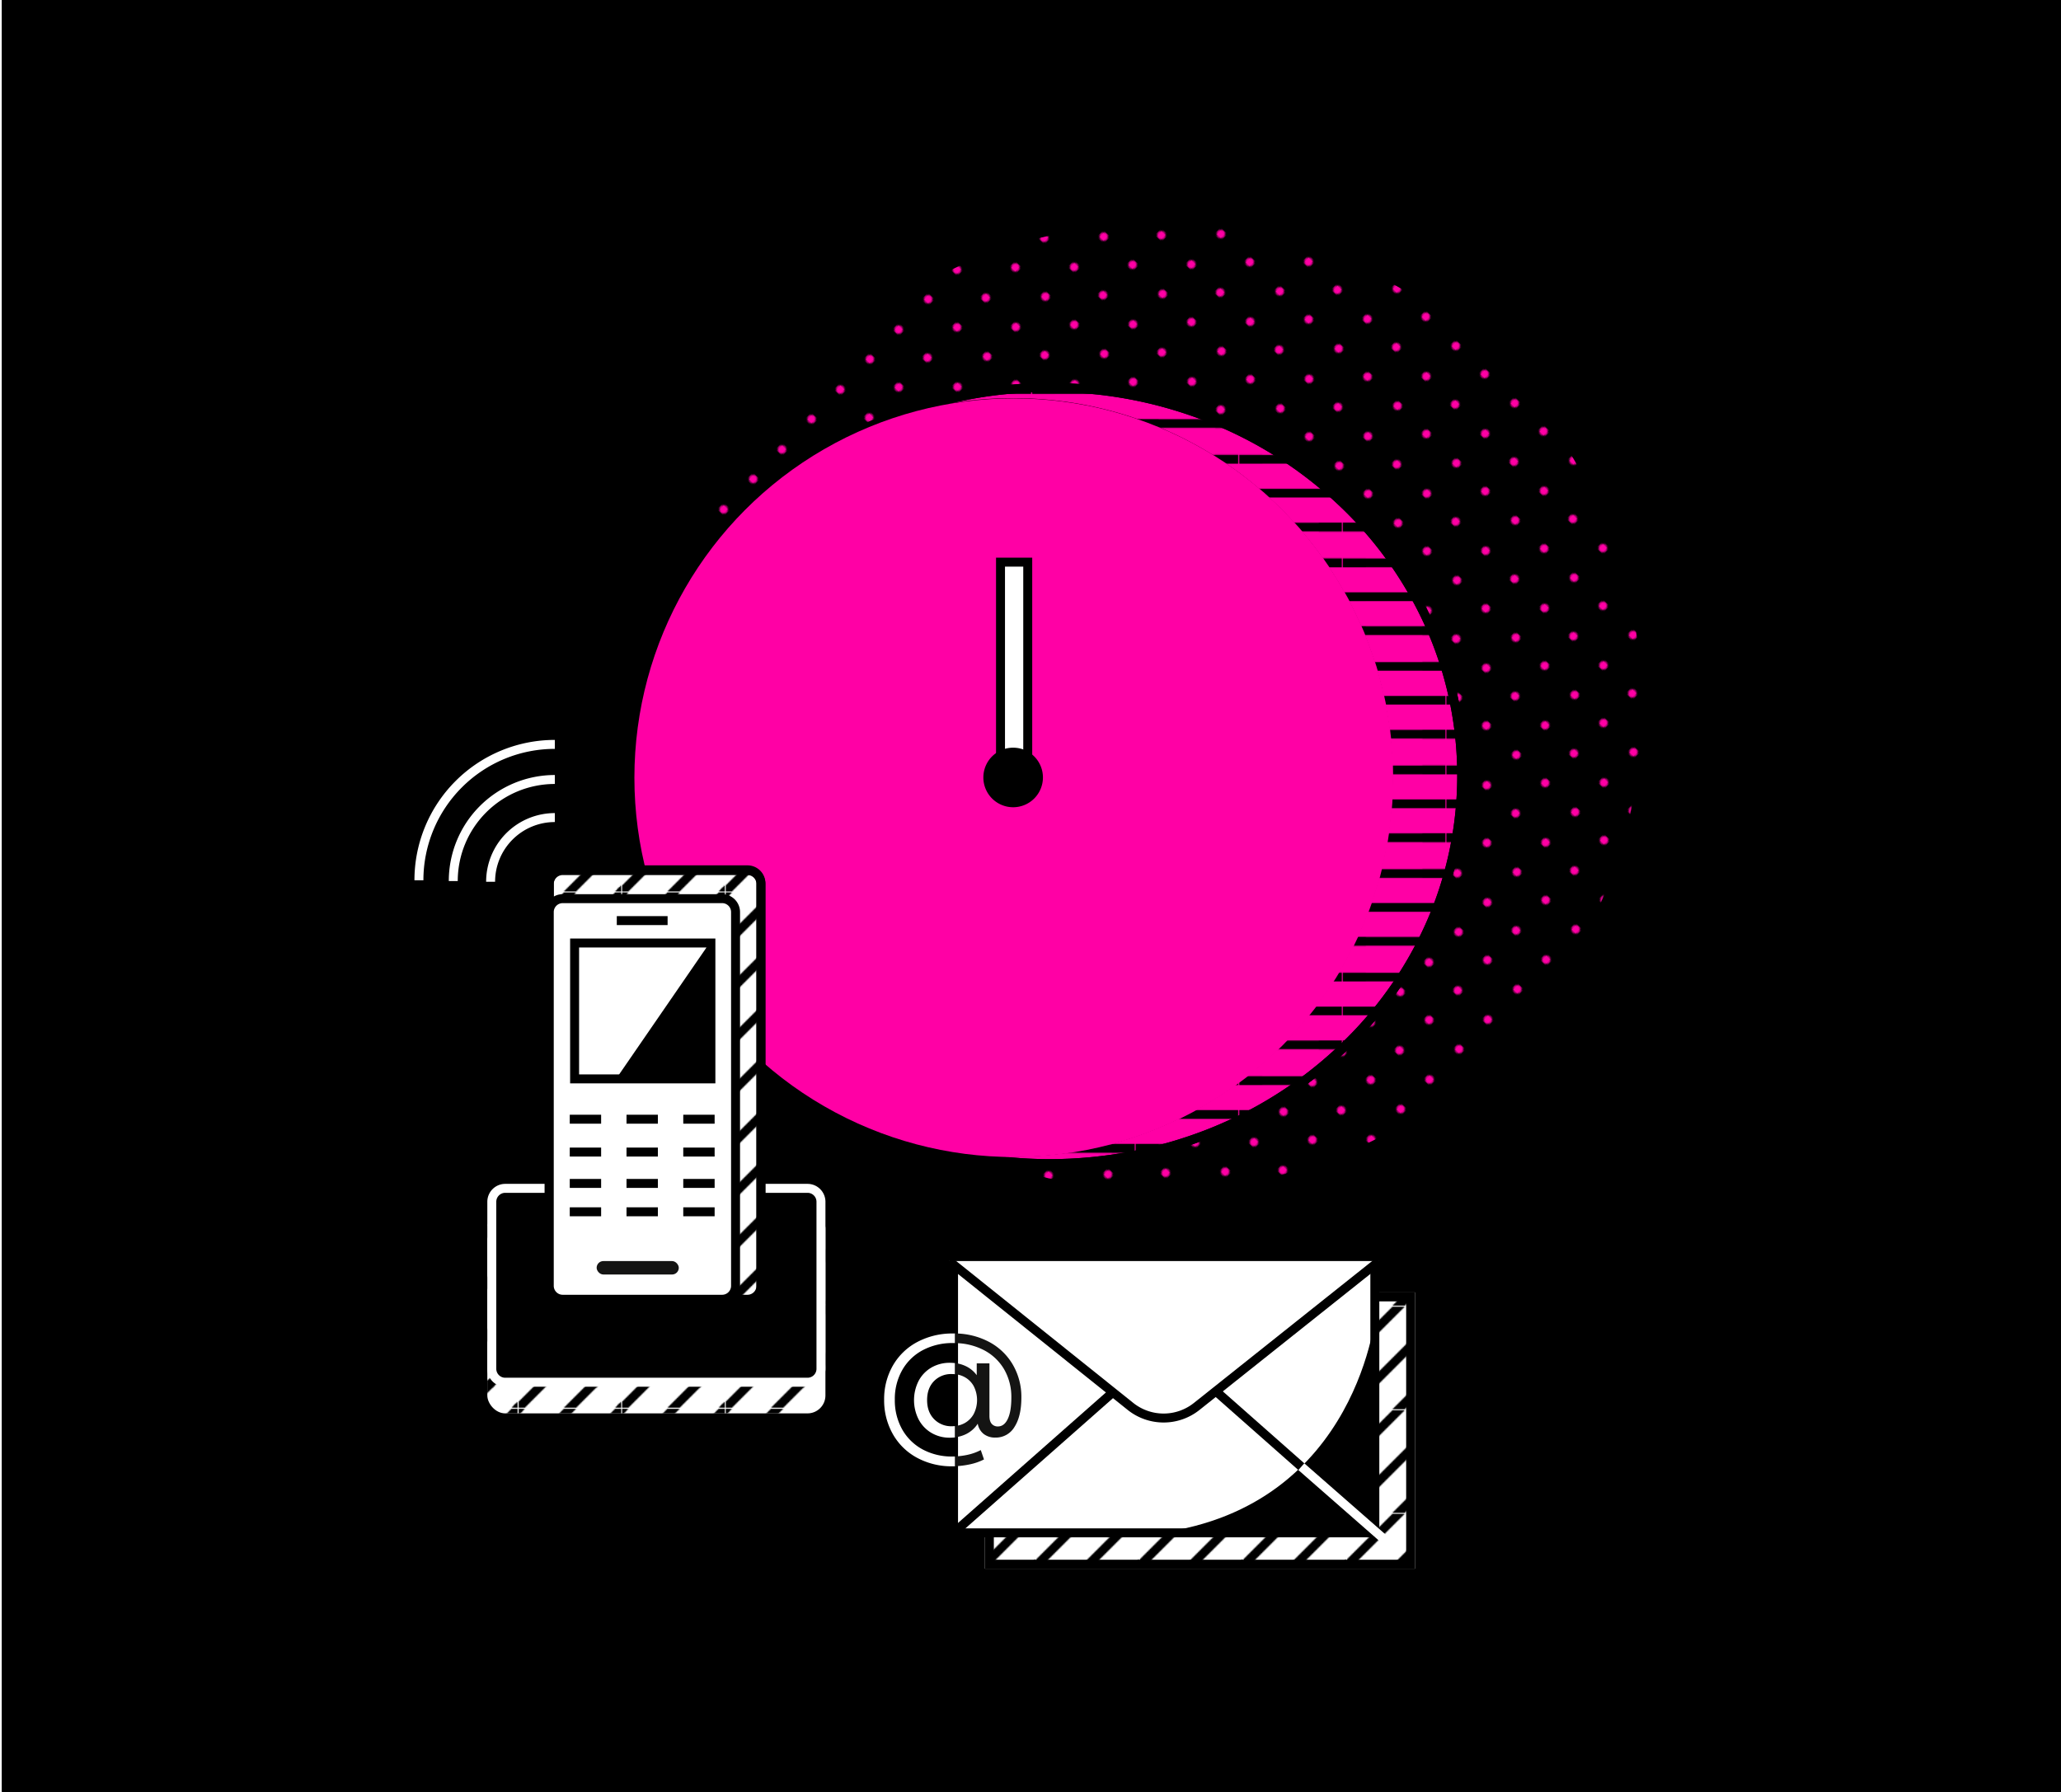<svg xmlns="http://www.w3.org/2000/svg" xmlns:xlink="http://www.w3.org/1999/xlink" viewBox="0 0 1380 1200"><defs><style>.cls-1,.cls-10,.cls-3,.cls-9{fill:none;}.cls-2{fill:#ff00a5;}.cls-12,.cls-3,.cls-5,.cls-9{stroke:#000;}.cls-10,.cls-12,.cls-15,.cls-3,.cls-5,.cls-9{stroke-miterlimit:10;}.cls-3{stroke-width:8px;}.cls-4{isolation:isolate;}.cls-6{fill:url(#Muster_magenta);}.cls-7{fill:url(#Streifen_2_RZ);}.cls-12,.cls-15,.cls-8{fill:#fff;}.cls-10,.cls-12,.cls-15,.cls-9{stroke-width:6px;}.cls-10,.cls-15{stroke:#fff;}.cls-11{mix-blend-mode:multiply;}.cls-13{fill:url(#Streifen_RZ);}.cls-14{fill:#141413;}.cls-16{fill:url(#Streifen_RZ-3);}</style><pattern id="Muster_magenta" data-name="Muster magenta" width="56" height="55" patternTransform="translate(-105.78 -18.7) rotate(-45.78)" patternUnits="userSpaceOnUse" viewBox="0 0 56 55"><rect class="cls-1" width="56" height="55"/><circle class="cls-2" cx="14.18" cy="14.01" r="2.83"/><circle class="cls-2" cx="41.82" cy="14.01" r="2.83"/><circle class="cls-2" cx="14.18" cy="40.99" r="2.83"/><circle class="cls-2" cx="41.82" cy="40.99" r="2.83"/></pattern><pattern id="Streifen_2_RZ" data-name="Streifen_2_RZ" width="94.05" height="94.05" patternTransform="translate(205.65 87.88) scale(0.73 0.73)" patternUnits="userSpaceOnUse" viewBox="0 0 94.05 94.05"><rect class="cls-1" width="94.05" height="94.05"/><line class="cls-3" x1="72.92" y1="47.02" x2="209.22" y2="47.02"/><line class="cls-3" x1="72.92" y1="78.14" x2="209.22" y2="78.14"/><line class="cls-3" x1="72.92" y1="15.9" x2="209.22" y2="15.91"/><line class="cls-3" x1="-21.13" y1="47.02" x2="115.17" y2="47.02"/><line class="cls-3" x1="-21.13" y1="78.14" x2="115.17" y2="78.14"/><line class="cls-3" x1="-21.13" y1="15.9" x2="115.17" y2="15.91"/><line class="cls-3" x1="-115.17" y1="47.02" x2="21.13" y2="47.02"/><line class="cls-3" x1="-115.17" y1="78.14" x2="21.13" y2="78.14"/><line class="cls-3" x1="-115.17" y1="15.9" x2="21.13" y2="15.91"/></pattern><pattern id="Streifen_RZ" data-name="Streifen_RZ" width="94.05" height="94.05" patternTransform="translate(208.59 42.88) scale(0.73 0.73)" patternUnits="userSpaceOnUse" viewBox="0 0 94.05 94.05"><rect class="cls-1" width="94.05" height="94.05"/><line class="cls-3" x1="92.88" y1="189.26" x2="189.26" y2="92.88"/><line class="cls-3" x1="67.88" y1="167.26" x2="164.26" y2="70.88"/><line class="cls-3" x1="-1.17" y1="189.26" x2="95.21" y2="92.88"/><line class="cls-3" x1="-26.17" y1="167.26" x2="70.21" y2="70.88"/><line class="cls-3" x1="-95.21" y1="189.26" x2="1.17" y2="92.88"/><line class="cls-3" x1="92.88" y1="95.21" x2="189.26" y2="-1.17"/><line class="cls-3" x1="67.88" y1="73.21" x2="164.26" y2="-23.17"/><line class="cls-3" x1="-1.17" y1="95.21" x2="95.21" y2="-1.17"/><line class="cls-3" x1="-26.17" y1="73.21" x2="70.21" y2="-23.17"/><line class="cls-3" x1="-95.21" y1="95.21" x2="1.17" y2="-1.17"/><line class="cls-3" x1="92.88" y1="1.17" x2="189.26" y2="-95.21"/><line class="cls-3" x1="-1.17" y1="1.17" x2="95.21" y2="-95.21"/><line class="cls-3" x1="-95.21" y1="1.17" x2="1.17" y2="-95.21"/></pattern><pattern id="Streifen_RZ-3" data-name="Streifen_RZ" width="94.05" height="94.05" patternTransform="translate(208.59 41.88) scale(0.73 0.73)" patternUnits="userSpaceOnUse" viewBox="0 0 94.05 94.05"><rect class="cls-1" width="94.05" height="94.05"/><line class="cls-3" x1="92.88" y1="189.26" x2="189.26" y2="92.88"/><line class="cls-3" x1="67.88" y1="167.26" x2="164.26" y2="70.88"/><line class="cls-3" x1="-1.17" y1="189.26" x2="95.21" y2="92.88"/><line class="cls-3" x1="-26.17" y1="167.26" x2="70.21" y2="70.88"/><line class="cls-3" x1="-95.21" y1="189.26" x2="1.17" y2="92.88"/><line class="cls-3" x1="92.88" y1="95.21" x2="189.26" y2="-1.17"/><line class="cls-3" x1="67.88" y1="73.21" x2="164.26" y2="-23.17"/><line class="cls-3" x1="-1.17" y1="95.21" x2="95.21" y2="-1.17"/><line class="cls-3" x1="-26.17" y1="73.21" x2="70.21" y2="-23.17"/><line class="cls-3" x1="-95.21" y1="95.21" x2="1.17" y2="-1.17"/><line class="cls-3" x1="92.88" y1="1.17" x2="189.26" y2="-95.21"/><line class="cls-3" x1="-1.17" y1="1.17" x2="95.21" y2="-95.21"/><line class="cls-3" x1="-95.21" y1="1.17" x2="1.17" y2="-95.21"/></pattern></defs><title>Illustrationen_Standarts (@x4)</title><g class="cls-4"><g id="Ebene_1" data-name="Ebene 1"><rect class="cls-5" x="1.66" width="1380" height="1200"/><circle class="cls-6" cx="775.5" cy="473.5" r="324"/><path class="cls-2" d="M702.82,779.2c-73.73,0-143-27.05-195.15-76.17s-80.75-114.3-80.75-183.68,28.68-134.61,80.75-183.68S629.09,259.5,702.82,259.5s143,27.05,195.16,76.17S978.73,450,978.73,519.35,950.05,654,898,703,776.55,779.2,702.82,779.2Z"/><path d="M702.82,262.5a286,286,0,0,1,106.35,20.23,273.56,273.56,0,0,1,86.75,55.12,255.94,255.94,0,0,1,58.42,81.64,243.8,243.8,0,0,1,0,199.72,255.83,255.83,0,0,1-58.42,81.64A273.39,273.39,0,0,1,809.17,756a289.63,289.63,0,0,1-212.69,0,273.54,273.54,0,0,1-86.76-55.12,255.79,255.79,0,0,1-58.41-81.64,243.8,243.8,0,0,1,0-199.72,255.9,255.9,0,0,1,58.41-81.64,273.72,273.72,0,0,1,86.76-55.12A286,286,0,0,1,702.82,262.5m0-6c-154,0-278.9,117.68-278.9,262.85S548.79,782.2,702.82,782.2,981.73,664.52,981.73,519.35,856.86,256.5,702.82,256.5Z"/><path class="cls-7" d="M702.82,779.2c-73.73,0-143-27.05-195.15-76.17s-80.75-114.3-80.75-183.68,28.68-134.61,80.75-183.68S629.09,259.5,702.82,259.5s143,27.05,195.16,76.17S978.73,450,978.73,519.35,950.05,654,898,703,776.55,779.2,702.82,779.2Z"/><path d="M702.82,262.5a286,286,0,0,1,106.35,20.23,273.56,273.56,0,0,1,86.75,55.12,255.94,255.94,0,0,1,58.42,81.64,243.8,243.8,0,0,1,0,199.72,255.83,255.83,0,0,1-58.42,81.64A273.39,273.39,0,0,1,809.17,756a289.63,289.63,0,0,1-212.69,0,273.54,273.54,0,0,1-86.76-55.12,255.79,255.79,0,0,1-58.41-81.64,243.8,243.8,0,0,1,0-199.72,255.9,255.9,0,0,1,58.41-81.64,273.72,273.72,0,0,1,86.76-55.12A286,286,0,0,1,702.82,262.5m0-6c-154,0-278.9,117.68-278.9,262.85S548.79,782.2,702.82,782.2,981.73,664.52,981.73,519.35,856.86,256.5,702.82,256.5Z"/><path class="cls-8" d="M678.39,771.65a251,251,0,1,1,177.49-73.52A249.38,249.38,0,0,1,678.39,771.65Z"/><path d="M678.39,272.62a247.27,247.27,0,1,1-96.54,19.49,246.54,246.54,0,0,1,96.54-19.49m0-6c-140.29,0-254,113.73-254,254s113.73,254,254,254,254-113.72,254-254-113.72-254-254-254Z"/><path class="cls-8" d="M678.39,751a230.32,230.32,0,1,1,162.87-67.46A228.82,228.82,0,0,1,678.39,751Z"/><path d="M678.39,293.31a226.58,226.58,0,1,1-88.49,17.86,225.92,225.92,0,0,1,88.49-17.86m0-6c-128.87,0-233.33,104.46-233.33,233.33S549.52,754,678.39,754,911.72,649.5,911.72,520.64,807.25,287.31,678.39,287.31Z"/><path d="M678.39,751c-6.06,0-12.14-.24-18.2-.72a236.37,236.37,0,0,0,12.49-459.87c1.91-.05,3.81-.07,5.71-.07a230.33,230.33,0,1,1,0,460.66Z"/><path d="M693.62,293.8A227.33,227.33,0,0,1,681.41,748,239.39,239.39,0,0,0,693.62,293.8m-15.23-6.49a235.5,235.5,0,0,0-26.84,1.54c110.06,18.76,193.86,114.58,193.86,230,0,119.79-90.27,218.48-206.49,231.79A234.38,234.38,0,0,0,678.39,754c128.86,0,233.33-104.47,233.33-233.33S807.25,287.31,678.39,287.31Z"/><line class="cls-9" x1="688.03" y1="521.28" x2="815.36" y2="521.28"/><line class="cls-9" x1="677.74" y1="289.77" x2="677.74" y2="320.64"/><line class="cls-9" x1="677.74" y1="719.35" x2="677.74" y2="751.5"/><line class="cls-10" x1="912.61" y1="520.64" x2="881.74" y2="520.64"/><line class="cls-9" x1="479.03" y1="520.64" x2="446.88" y2="520.64"/><line class="cls-10" x1="793.33" y1="724.63" x2="778.14" y2="697.76"/><line class="cls-9" x1="579.98" y1="347.64" x2="564.16" y2="319.64"/><line class="cls-9" x1="567.82" y1="723.66" x2="582.52" y2="696.51"/><line class="cls-10" x1="774.49" y1="342.8" x2="789.8" y2="314.52"/><line class="cls-10" x1="880.37" y1="638.6" x2="853.68" y2="623.1"/><line class="cls-9" x1="505.92" y1="420.83" x2="478.12" y2="404.68"/><line class="cls-9" x1="477.58" y1="635.67" x2="504.34" y2="620.29"/><line class="cls-10" x1="853.03" y1="419.63" x2="880.91" y2="403.6"/><polygon points="693.18 514.85 672.49 521.28 672.49 364.37 703.47 364.37 693.18 514.85"/><g class="cls-11"><circle class="cls-2" cx="678.8" cy="520.8" r="254.02"/></g><rect class="cls-12" x="669.92" y="376.45" width="18.23" height="144.83"/><circle cx="678.39" cy="520.64" r="16.94"/><path d="M678.39,506.7a13.94,13.94,0,1,1-13.94,13.94,13.95,13.95,0,0,1,13.94-13.94m0-6a19.94,19.94,0,1,0,19.93,19.94,19.94,19.94,0,0,0-19.93-19.94Z"/><rect class="cls-8" x="659.45" y="865.5" width="288.08" height="185"/><rect class="cls-13" x="662.45" y="868.5" width="282.08" height="179"/><path d="M941.54,871.5v173H665.45v-173H941.54m6-6H659.45v185H947.54v-185Z"/><rect class="cls-8" x="638.47" y="847.5" width="282.08" height="179"/><path d="M917.56,850.5v173H641.47v-173H917.56m6-6H635.47v185H923.56v-185Z"/><path class="cls-12" d="M923.56,844.5,801.25,941.88a35.54,35.54,0,0,1-44.34-.07L635.47,844.5"/><line class="cls-12" x1="745.15" y1="932.38" x2="638.5" y2="1026.5"/><line class="cls-12" x1="921.5" y1="1026.5" x2="814.95" y2="932.38"/><path d="M921.5,877.5s-11,131-145,149h145Z"/><path class="cls-1" d="M625.38,924.91q-4.61,4.76-4.6,12.68t4.65,12.73a16,16,0,0,0,12,4.79,20.24,20.24,0,0,0,2.08-.11V920.27a20.24,20.24,0,0,0-2.08-.11A16,16,0,0,0,625.38,924.91Z"/><path class="cls-1" d="M623.71,959.52a22.59,22.59,0,0,1-8.56-9,28.58,28.58,0,0,1,0-25.85,22.39,22.39,0,0,1,8.56-8.91,24.16,24.16,0,0,1,12.34-3.18,27.65,27.65,0,0,1,3.45.22v-13.4c-.43,0-.86,0-1.29,0a42.19,42.19,0,0,0-20.42,4.8A34.16,34.16,0,0,0,604,917.62a39,39,0,0,0-4.9,19.67A39.63,39.63,0,0,0,604,957.07a34.38,34.38,0,0,0,13.61,13.47,41.08,41.08,0,0,0,20.21,4.84c.56,0,1.13,0,1.69,0V962.54a27.56,27.56,0,0,1-3.45.21A23.9,23.9,0,0,1,623.71,959.52Z"/><path class="cls-8" d="M637.42,955.11a16,16,0,0,1-12-4.79q-4.65-4.8-4.65-12.73t4.6-12.68a16,16,0,0,1,12-4.75,20.24,20.24,0,0,1,2.08.11v-7.43a27.65,27.65,0,0,0-3.45-.22,24.16,24.16,0,0,0-12.34,3.18,22.39,22.39,0,0,0-8.56,8.91,28.58,28.58,0,0,0,0,25.85,22.59,22.59,0,0,0,8.56,9,23.9,23.9,0,0,0,12.34,3.23,27.56,27.56,0,0,0,3.45-.21V955A20.24,20.24,0,0,1,637.42,955.11Z"/><path class="cls-8" d="M637.81,975.38a41.08,41.08,0,0,1-20.21-4.84A34.38,34.38,0,0,1,604,957.07a39.63,39.63,0,0,1-4.85-19.78,39,39,0,0,1,4.9-19.67,34.16,34.16,0,0,1,13.75-13.42,42.19,42.19,0,0,1,20.42-4.8c.43,0,.86,0,1.29,0V893c-.43,0-.86,0-1.29,0a49.87,49.87,0,0,0-24,5.68,40.88,40.88,0,0,0-16.35,15.76A45,45,0,0,0,592,937.29a45.77,45.77,0,0,0,5.78,23A40.79,40.79,0,0,0,614,976.21a48.69,48.69,0,0,0,23.84,5.73c.56,0,1.13,0,1.69,0v-6.57C638.94,975.36,638.37,975.38,637.81,975.38Z"/><path class="cls-14" d="M658.86,977.34l-2.15-6.27a35.33,35.33,0,0,1-9.11,3.23,45.82,45.82,0,0,1-8.1,1v6.57a56.3,56.3,0,0,0,9.38-1.13A38.48,38.48,0,0,0,658.86,977.34Z"/><path class="cls-14" d="M658.52,904a33.67,33.67,0,0,1,13.76,12.87A36.93,36.93,0,0,1,677.17,936q0,9.21-2.4,14.25t-6.7,5a5.22,5.22,0,0,1-4-1.71q-1.56-1.71-1.56-5.34V913H654v7.93a19.3,19.3,0,0,0-7.64-6.21,22.86,22.86,0,0,0-6.83-1.89v7.43a16.65,16.65,0,0,1,6.49,2,15.23,15.23,0,0,1,6,6.07,20.55,20.55,0,0,1,0,18.5,15.56,15.56,0,0,1-6,6.12,16.37,16.37,0,0,1-6.49,2v7.54a22.3,22.3,0,0,0,7.47-2.19,19.55,19.55,0,0,0,7.68-6.9,11.06,11.06,0,0,0,4,6.9,12.3,12.3,0,0,0,7.78,2.4,14.46,14.46,0,0,0,12.83-7.15q4.6-7.14,4.6-19.68A42.85,42.85,0,0,0,678,913.6a40.13,40.13,0,0,0-16.21-15.22,49.48,49.48,0,0,0-22.3-5.4v6.46A42.84,42.84,0,0,1,658.52,904Z"/><line class="cls-15" x1="926.5" y1="1030.5" x2="871.34" y2="982.19"/><rect class="cls-8" x="326.3" y="810.66" width="226.39" height="135.84" rx="12"/><rect class="cls-16" x="326.3" y="810.66" width="226.39" height="135.84" rx="12"/><rect x="329.3" y="795.8" width="220.39" height="129.83" rx="9"/><path class="cls-8" d="M540.7,798.8a6,6,0,0,1,6,6V916.63a6,6,0,0,1-6,6H338.3a6,6,0,0,1-6-6V804.8a6,6,0,0,1,6-6H540.7m0-6H338.3a12,12,0,0,0-12,12V916.63a12,12,0,0,0,12,12H540.7a12,12,0,0,0,12-12V804.8a12,12,0,0,0-12-12Z"/><rect class="cls-8" x="367.78" y="582.5" width="141.72" height="289.57" rx="9"/><path d="M500.5,585.5a6,6,0,0,1,6,6V863.07a6,6,0,0,1-6,6H376.78a6,6,0,0,1-6-6V591.5a6,6,0,0,1,6-6H500.5m0-6H376.78a12,12,0,0,0-12,12V863.07a12,12,0,0,0,12,12H500.5a12,12,0,0,0,12-12V591.5a12,12,0,0,0-12-12Z"/><rect class="cls-13" x="367.78" y="583.02" width="141.72" height="287.05" rx="9"/><path d="M500.5,586a6,6,0,0,1,6,6V861.07a6,6,0,0,1-6,6H376.78a6,6,0,0,1-6-6V592a6,6,0,0,1,6-6H500.5m0-6H376.78a12,12,0,0,0-12,12V861.07a12,12,0,0,0,12,12H500.5a12,12,0,0,0,12-12V592a12,12,0,0,0-12-12Z"/><rect class="cls-8" x="367.78" y="601.8" width="124.73" height="268.26" rx="9"/><path d="M483.51,604.8a6,6,0,0,1,6,6V861.07a6,6,0,0,1-6,6H376.78a6,6,0,0,1-6-6V610.8a6,6,0,0,1,6-6H483.51m0-6H376.78a12,12,0,0,0-12,12V861.07a12,12,0,0,0,12,12H483.51a12,12,0,0,0,12-12V610.8a12,12,0,0,0-12-12Z"/><rect class="cls-8" x="384.74" y="631.5" width="91.25" height="91"/><path d="M473,634.5v85H387.74v-85H473m6-6H381.74v97H479v-97Z"/><line class="cls-9" x1="381.5" y1="749.5" x2="402.5" y2="749.5"/><line class="cls-9" x1="419.5" y1="749.5" x2="440.5" y2="749.5"/><line class="cls-9" x1="412.99" y1="616.5" x2="447.01" y2="616.5"/><line class="cls-9" x1="457.5" y1="749.5" x2="478.5" y2="749.5"/><line class="cls-9" x1="381.5" y1="771.5" x2="402.5" y2="771.5"/><line class="cls-9" x1="419.5" y1="771.5" x2="440.5" y2="771.5"/><line class="cls-9" x1="457.5" y1="771.5" x2="478.5" y2="771.5"/><line class="cls-9" x1="381.5" y1="792.5" x2="402.5" y2="792.5"/><line class="cls-9" x1="419.5" y1="792.5" x2="440.5" y2="792.5"/><line class="cls-9" x1="457.5" y1="792.5" x2="478.5" y2="792.5"/><line class="cls-9" x1="381.5" y1="811.5" x2="402.5" y2="811.5"/><line class="cls-9" x1="419.5" y1="811.5" x2="440.5" y2="811.5"/><line class="cls-9" x1="457.5" y1="811.5" x2="478.5" y2="811.5"/><path class="cls-10" d="M328.5,590.5a43,43,0,0,1,43-43"/><path class="cls-10" d="M303.5,590a68,68,0,0,1,68-68"/><path class="cls-10" d="M280.5,589.5a91,91,0,0,1,91-91"/><rect class="cls-14" x="399.5" y="844.5" width="55" height="9" rx="4.5"/><polygon points="476.5 629.5 412.5 722.5 477.5 723.5 476.5 629.5"/></g></g></svg>